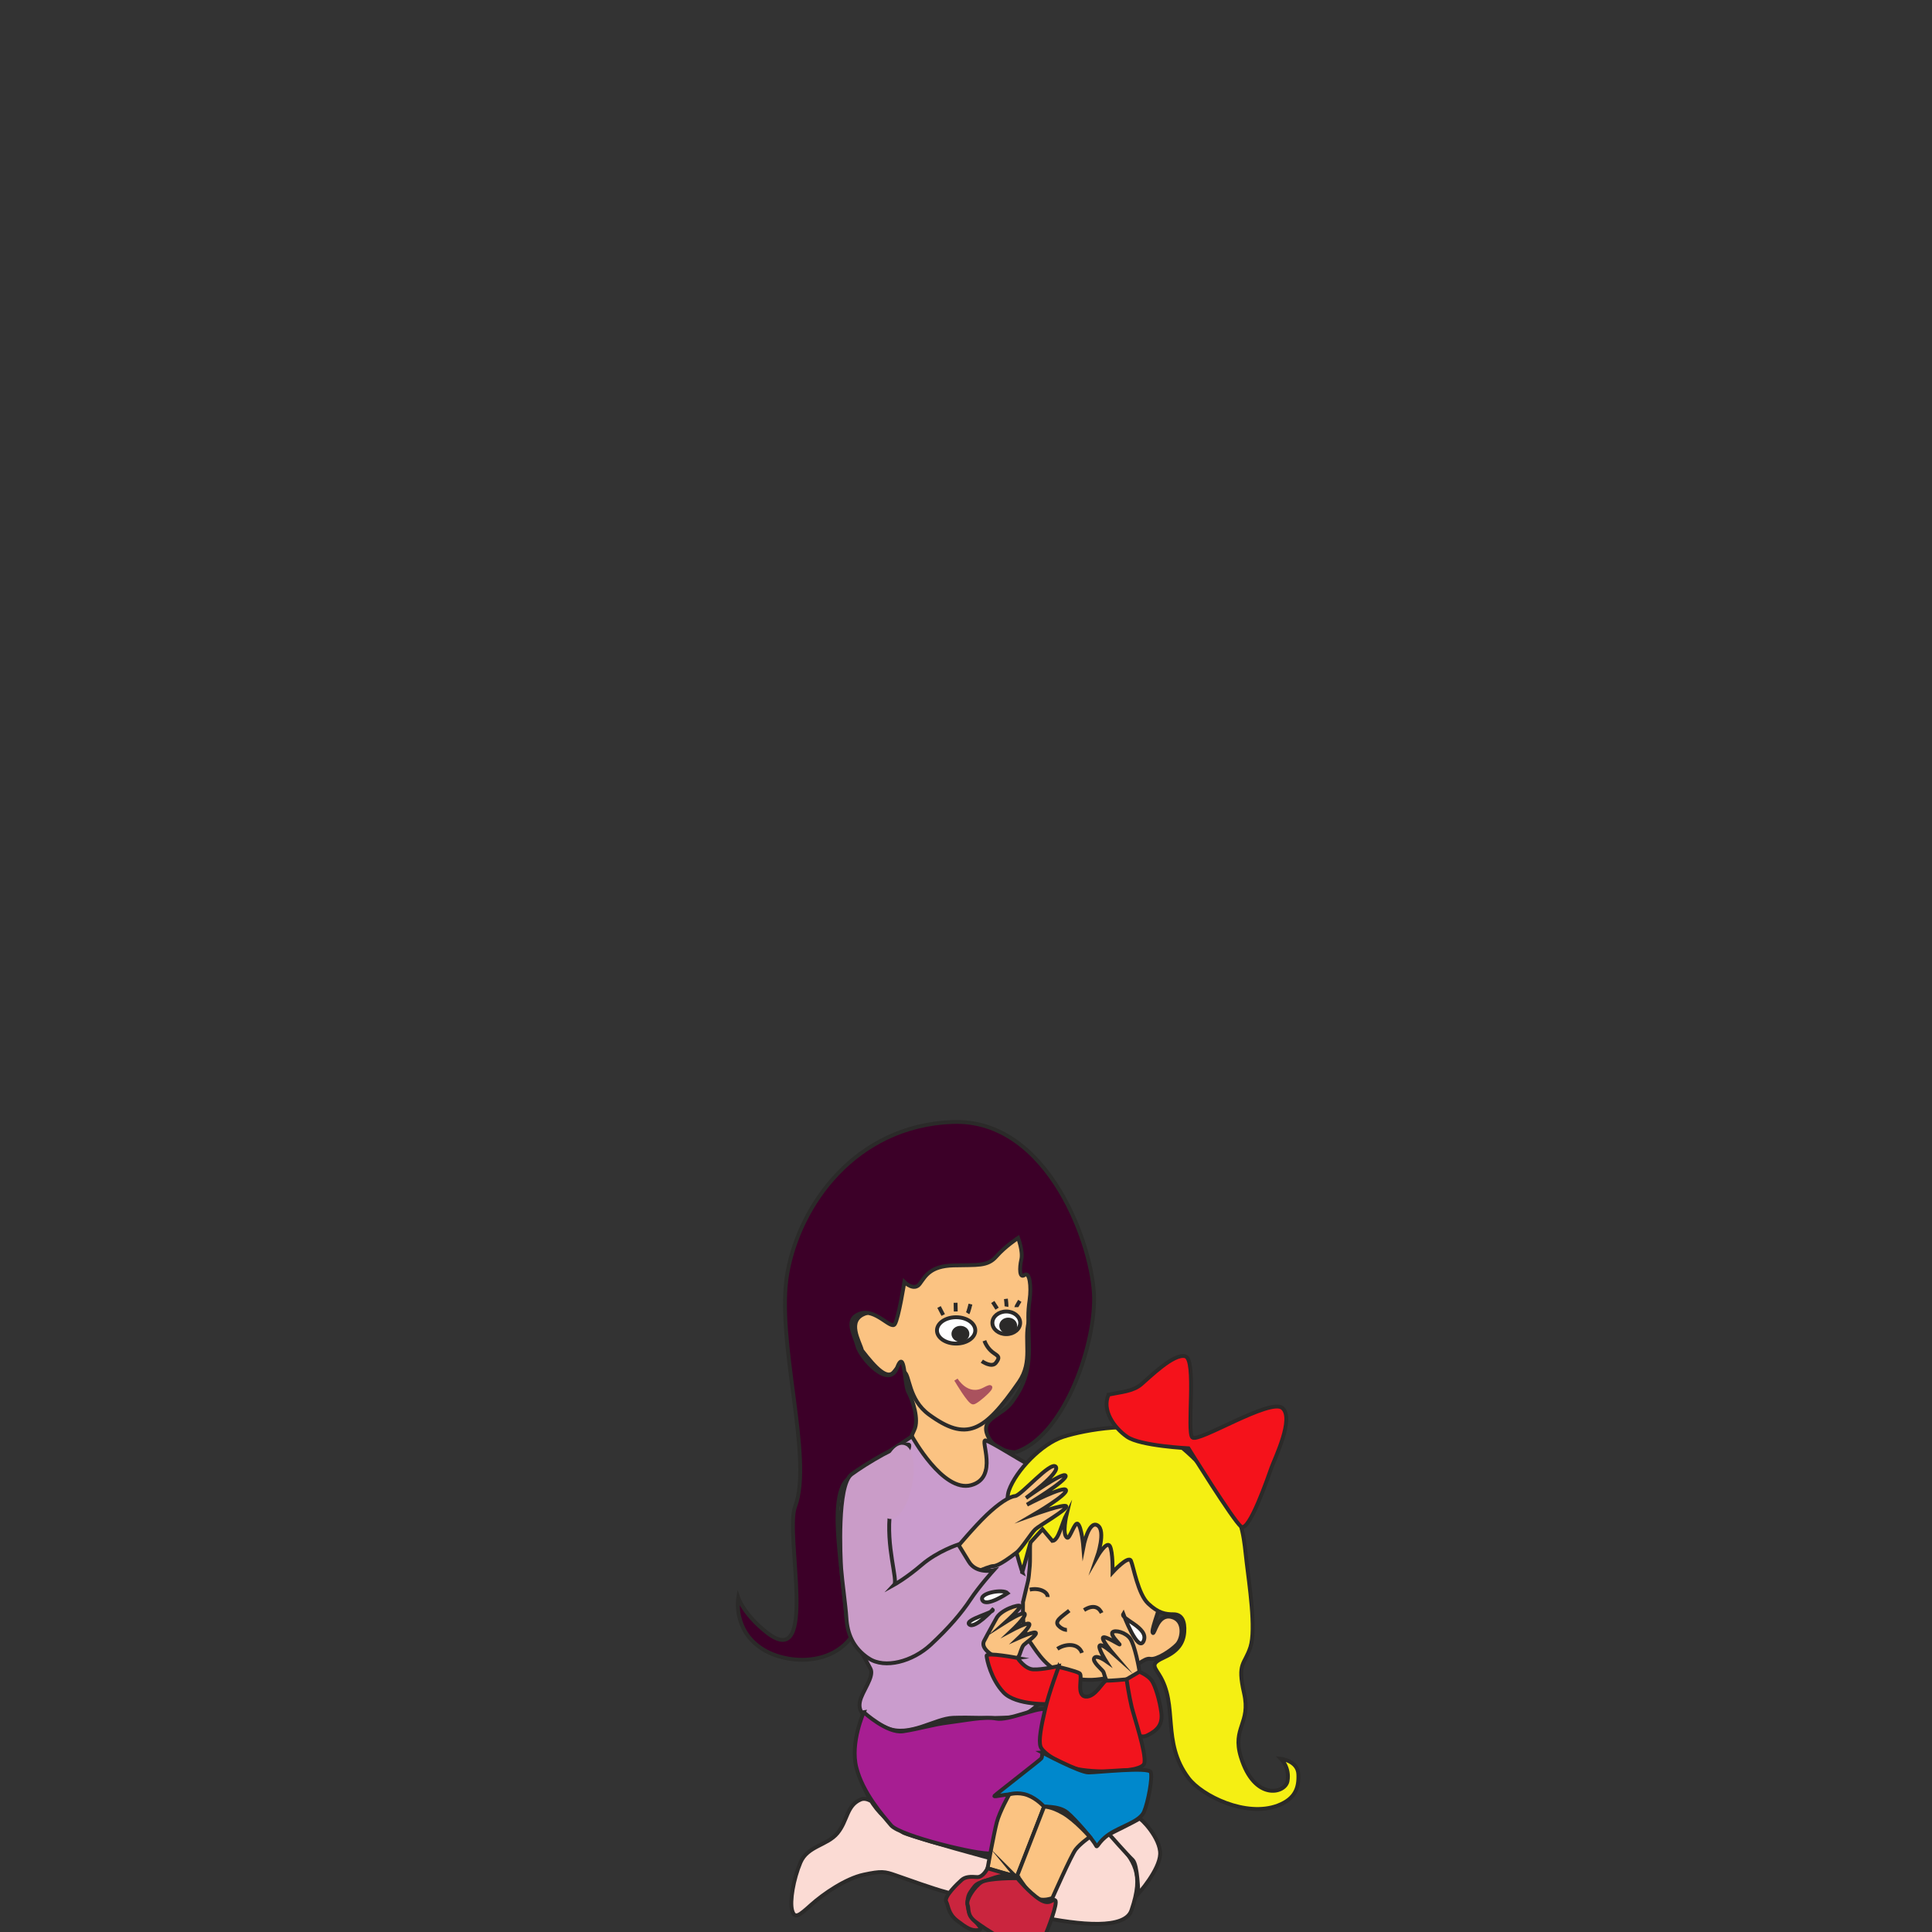 <?xml version="1.0" encoding="UTF-8"?>
<!DOCTYPE svg PUBLIC "-//W3C//DTD SVG 1.1//EN" "http://www.w3.org/Graphics/SVG/1.1/DTD/svg11.dtd">
<!-- Creator: CorelDRAW 2019 (64-Bit) -->
<svg xmlns="http://www.w3.org/2000/svg" xml:space="preserve" width="100mm" height="100mm" version="1.1" style="shape-rendering:geometricPrecision; text-rendering:geometricPrecision; image-rendering:optimizeQuality; fill-rule:evenodd; clip-rule:evenodd"
viewBox="0 0 100 100"
 xmlns:xlink="http://www.w3.org/1999/xlink"
 xmlns:xodm="http://www.corel.com/coreldraw/odm/2003">
 <rect x="0" y="0" width="100" height="100" fill="#333333" stroke="none"/>
 <defs>
  <style type="text/css">
   <![CDATA[
    .str0 {stroke:#2B2A29;stroke-width:0.2;stroke-miterlimit:22.926}
    .str1 {stroke:#AA525E;stroke-width:0.2;stroke-miterlimit:22.926}
    .str2 {stroke:#CA9CC8;stroke-width:0.2;stroke-miterlimit:22.926}
    .fil6 {fill:none}
    .fil13 {fill:#FEFEFE}
    .fil12 {fill:#FEFEFE}
    .fil14 {fill:#2B2A29}
    .fil8 {fill:#0088CC}
    .fil1 {fill:#3C0028}
    .fil4 {fill:#A71E92}
    .fil15 {fill:#AA525E}
    .fil9 {fill:#CA253E}
    .fil16 {fill:#CA9CC8}
    .fil2 {fill:#CA9CCD}
    .fil7 {fill:#F2141D}
    .fil11 {fill:#F5121B}
    .fil10 {fill:#F5EF13}
    .fil5 {fill:#FBC382}
    .fil0 {fill:#FBC382}
    .fil3 {fill:#FBDBD4}
   ]]>
  </style>
 </defs>
 <g id="Layer_x0020_1">
  <path class="fil0 str0" d="M46.703 72.214c0,0 0.741,7.131 3.091,5.643 2.35,-1.488 1.16,-5.712 1.16,-5.712l-4.251 0.069z"/>
  <path class="fil0 str0" d="M44.617 69.897c0.719,0.934 1.323,1.546 1.662,1.1 0.339,-0.447 0.225,-0.111 0.523,0.022 0.298,0.132 0.196,1.409 1.288,2.202 1.928,1.402 2.835,0.931 4.647,-1.687 0.742,-1.071 0.248,-2.117 0.513,-3.142 0.265,-1.025 0.959,-2.414 0.695,-3.969 -0.265,-1.554 -2.381,-2.117 -3.572,-2.017 -1.191,0.099 -3.44,-0.232 -4.035,1.257 -0.595,1.488 -2.083,1.819 -1.356,3.175 0.728,1.356 0.975,1.099 0.851,1.215 -0.124,0.116 -0.092,-0.42 -1.061,-0.059 -0.969,0.361 -0.278,1.432 -0.154,1.903z"/>
  <path class="fil1 str0" d="M52.563 75.172c2.481,-0.827 4.068,-5.358 4.068,-7.938 0,-2.58 -2.315,-9.36 -7.342,-9.161 -5.027,0.198 -7.905,4.299 -8.533,7.805 -0.628,3.506 1.355,9.591 0.397,12.105 -0.545,1.429 1.228,8.62 -1.462,6.515 -1.183,-0.926 -1.481,-1.802 -1.481,-1.802 0,0 -0.298,1.703 1.29,2.679 1.587,0.976 4.928,0.876 5.192,-2.497 0.265,-3.373 2.365,-8.334 2.629,-8.864 0.265,-0.529 -0.088,-1.571 -0.306,-1.96 -0.218,-0.388 -0.17,-2.344 -0.591,-1.244 -0.421,1.1 -1.881,-0.512 -2.046,-1.141 -0.165,-0.628 -0.672,-1.386 0.13,-1.675 0.802,-0.289 1.607,0.844 1.805,0.546 0.198,-0.298 0.496,-2.183 0.496,-2.183 0,0 0.496,0.496 0.794,0.099 0.298,-0.397 0.529,-0.926 1.753,-0.959 1.224,-0.033 1.753,0.066 2.216,-0.463 0.463,-0.529 1.125,-0.959 1.125,-0.959 0,0 0.265,0.695 0.165,1.125 -0.099,0.43 -0.099,0.992 0.165,0.794 0.265,-0.198 0.364,0.595 0.265,1.29 -0.099,0.695 -0.072,0.903 -0.032,2.338 0.04,1.434 -0.335,2.193 -0.874,2.942 -0.539,0.749 -1.64,0.823 -1.277,1.715 0.364,0.893 1.456,0.893 1.456,0.893z"/>
  <path class="fil2 str0" d="M45.219 75.662c-0.016,0.128 -1.174,0.789 -1.283,0.86 -0.705,0.458 -0.608,2.303 -0.531,3.281 0.099,1.27 0.269,2.468 0.407,3.935 0.05,0.529 0.895,1.978 1.241,2.628 0.223,0.418 -0.446,1.191 -0.546,1.72 -0.099,0.529 0.198,0.86 1.389,1.356 1.191,0.496 2.48,-0.496 3.44,-0.529 0.959,-0.033 1.687,0.033 2.481,0 0.794,-0.033 1.224,0 1.984,-0.761 0.761,-0.761 1.819,-2.944 1.29,-4.366 -0.529,-1.422 -0.926,-3.142 -0.959,-4.829 -0.033,-1.687 -0.463,-2.943 -0.926,-3.175 -0.463,-0.232 -1.852,-1.125 -2.183,-1.224 -0.331,-0.099 0.695,1.918 -0.761,2.315 -1.455,0.397 -3.058,-2.529 -3.058,-2.529l-1.985 1.317z"/>
  <path class="fil3 str0" d="M44.531 89.391c0,0 -0.603,0.844 0.058,2.762 0.661,1.918 1.918,2.58 3.307,3.01 1.389,0.43 6.714,1.323 6.714,1.687 0,0.364 -7.392,-1.77 -7.838,-1.984 -0.446,-0.215 -1.505,-2.034 -2.232,-1.72 -0.728,0.314 -0.661,1.091 -1.191,1.736 -0.529,0.645 -1.554,0.661 -1.918,1.521 -0.364,0.86 -0.562,2.017 -0.43,2.481 0.132,0.463 0.364,0.265 0.992,-0.298 0.628,-0.562 1.786,-1.356 2.712,-1.554 0.926,-0.198 1.091,-0.165 1.654,0.033 0.562,0.199 2.051,0.728 2.58,0.86 0.529,0.132 8.953,2.919 9.623,0.956 0.67,-1.962 0.138,-2.504 -0.792,-3.668 -0.93,-1.164 -3.506,-3.473 -4.366,-4.101 -0.86,-0.628 -1.687,-1.323 -1.902,-1.405 -0.215,-0.083 -1.323,0.694 -1.323,0.694l-5.647 -1.009z"/>
  <path class="fil4 str0" d="M44.708 88.625c0,0 1.215,1.109 2.03,0.988 0.816,-0.121 1.538,-0.355 2.348,-0.454 0.81,-0.099 1.869,-0.327 2.481,-0.205 0.612,0.122 2.067,-0.573 2.53,-0.49 0.463,0.083 0.893,3.671 0.546,4.167 -0.347,0.496 -2.734,3.201 -3.355,3.296 -0.622,0.095 -4.696,-0.9 -5.161,-1.444 -0.465,-0.544 -1.476,-1.703 -1.802,-2.993 -0.327,-1.29 0.384,-2.865 0.384,-2.865z"/>
  <path class="fil3 str0" d="M57.41 94.94c0,0 1.49,-0.738 1.556,-0.804 0.066,-0.066 1.116,1.009 1.083,1.835 -0.033,0.827 -1.129,2.05 -1.129,2.05 0,0 -0.029,-1.504 -0.293,-1.752 -0.265,-0.248 -1.217,-1.329 -1.217,-1.329z"/>
  <path class="fil5 str0" d="M52.951 82.923c0.303,-1.323 0.27,-0.935 0.352,-1.892 0.083,-0.957 -0.43,-5.226 2.712,-5.126 3.142,0.099 6.052,1.72 6.582,3.935 0.529,2.216 -2.282,2.315 -2.48,3.01 -0.199,0.695 -0.546,1.571 -0.447,1.67 0.099,0.099 0.233,-0.99 0.952,-0.83 0.719,0.16 0.594,1.111 0.296,1.425 -0.298,0.314 -1.05,0.81 -1.381,0.744 -0.331,-0.066 -0.81,0.496 -1.389,0.728 -0.579,0.232 -1.736,0.579 -2.844,0.182 -1.108,-0.397 -1.538,-1.125 -1.984,-1.77 -0.447,-0.645 -0.364,-1.489 -0.369,-2.076z"/>
  <path class="fil6 str0" d="M55.345 83.364c-0.413,0.331 -0.777,0.546 -0.562,0.777 0.215,0.232 0.442,0.223 0.442,0.223"/>
  <path class="fil6 str0" d="M53.299 82.279c0.513,-0.116 0.943,0.132 0.926,0.38"/>
  <path class="fil6 str0" d="M56.11 83.337c0.529,-0.331 0.794,-0.099 0.909,0.149"/>
  <path class="fil6 str0" d="M54.73 85.346c0.385,-0.262 1.072,-0.335 1.273,0.207"/>
  <path class="fil0 str0" d="M51.554 83.799c0.215,-0.48 1.199,-0.777 1.248,-0.67 0.05,0.107 -0.744,0.827 -0.744,0.827 0,0 0.909,-0.579 0.984,-0.422 0.074,0.157 -0.645,0.835 -0.645,0.835 0,0 0.835,-0.446 0.885,-0.306 0.05,0.141 -0.562,0.719 -0.562,0.719 0,0 0.885,-0.397 0.901,-0.256 0.017,0.141 -0.513,0.496 -0.628,0.612 -0.116,0.116 -0.19,0.471 -0.257,0.579 -0.066,0.107 -0.273,0.463 -0.868,0.215 -0.595,-0.248 -1.116,-0.637 -0.934,-0.992 0.182,-0.356 0.62,-1.141 0.62,-1.141z"/>
  <path class="fil0 str0" d="M57.639 87.314c-0.43,-0.157 -0.463,-0.678 -0.537,-0.794 -0.074,-0.116 -0.587,-0.521 -0.463,-0.703 0.124,-0.182 0.604,0.157 0.604,0.157 0,0 -0.43,-0.686 -0.323,-0.802 0.107,-0.116 0.67,0.389 0.67,0.389 0,0 -0.628,-0.736 -0.488,-0.81 0.141,-0.074 0.876,0.413 0.852,0.364 -0.025,-0.05 -0.496,-0.488 -0.372,-0.628 0.124,-0.141 0.703,0.008 0.926,0.339 0.223,0.331 0.463,1.538 0.471,1.703 0.008,0.165 -1.339,0.785 -1.339,0.785z"/>
  <path class="fil7 str0" d="M52.669 85.816c0,0 0.364,0.567 0.811,0.592 0.447,0.025 1.323,-0.174 1.323,-0.174l-0.405 1.968c0,0 -1.802,0.091 -2.456,-0.604 -0.653,-0.695 -0.86,-1.695 -0.876,-1.893 -0.017,-0.198 1.604,0.111 1.604,0.111z"/>
  <path class="fil7 str0" d="M57.639 87.314c0,0 -0.207,1.046 0.206,1.509 0.413,0.463 1.009,1.257 1.521,1.009 0.513,-0.248 0.827,-0.546 0.744,-1.191 -0.083,-0.645 -0.314,-1.389 -0.496,-1.654 -0.182,-0.265 -0.636,-0.459 -0.636,-0.459l-1.339 0.785z"/>
  <path class="fil7 str0" d="M54.794 86.279c0,0 -0.494,1.315 -0.697,2.186 -0.203,0.871 -0.352,1.631 -0.236,1.946 0.116,0.314 0.992,0.893 1.786,1.125 0.794,0.232 3.489,0.248 3.588,-0.281 0.099,-0.529 -0.529,-2.365 -0.661,-2.91 -0.132,-0.546 -0.264,-1.422 -0.264,-1.422 0,0 -0.854,0.08 -1.031,0.065 -0.177,-0.015 -0.574,0.877 -1.086,0.828 -0.513,-0.05 -0.132,-1.091 -0.314,-1.207 -0.182,-0.116 -1.084,-0.328 -1.084,-0.328z"/>
  <path class="fil8 str0" d="M53.943 90.707c0,0 0.017,0.232 -0.05,0.314 -0.066,0.083 -2.299,1.811 -2.415,1.927 -0.116,0.116 0.761,-0.165 1.191,-0.05 0.43,0.116 1.233,0.622 1.233,0.622 0,0 0.883,-0.077 1.33,0.287 0.447,0.364 1.406,1.505 1.488,1.703 0.083,0.199 0.089,-0.166 0.689,-0.571 0.601,-0.405 1.593,-0.653 1.808,-1.165 0.215,-0.513 0.447,-1.769 0.347,-2.05 -0.099,-0.281 -2.761,0.017 -3.225,0.017 -0.463,0 -2.398,-1.034 -2.398,-1.034z"/>
  <path class="fil0 str0" d="M52.24 92.877c0,0 -0.497,0.881 -0.646,1.444 -0.149,0.562 -0.479,2.381 -0.479,2.381 0,0 1.488,0.48 1.538,0.38 0.05,-0.099 1.388,-3.567 1.388,-3.567 0,0 -0.363,-0.418 -0.859,-0.6 -0.496,-0.182 -0.942,-0.038 -0.942,-0.038z"/>
  <path class="fil0 str0" d="M54.041 93.514c0,0 0.356,-0.03 0.993,0.343 0.636,0.373 1.376,1.221 1.376,1.221 0,0 -0.5,0.35 -0.731,0.648 -0.232,0.298 -1.207,2.514 -1.207,2.514 0,0 -0.777,0.331 -1.207,-0.281 -0.43,-0.612 -0.612,-0.876 -0.612,-0.876l1.388 -3.567z"/>
  <path class="fil9 str0" d="M51.115 96.701c0,0 -0.223,0.479 -0.546,0.455 -0.323,-0.025 -0.595,-0.025 -0.794,0.149 -0.198,0.174 -0.934,0.876 -0.802,1.125 0.132,0.248 0.099,0.628 0.579,0.992 0.48,0.364 0.728,0.529 1.091,0.48 0.364,-0.05 -0.298,-0.463 -0.463,-0.893 -0.165,-0.43 -0.124,-0.843 0.05,-1.083 0.174,-0.24 0.248,-0.397 0.496,-0.48 0.248,-0.083 0.802,-0.289 0.967,-0.322 0.165,-0.033 0.621,-0.076 0.621,-0.076l-1.199 -0.346z"/>
  <path class="fil9 str0" d="M52.653 97.214c0,0 -1.485,-0.015 -1.85,0.205 -0.365,0.221 -0.814,0.923 -0.723,1.161 0.092,0.238 -0.051,0.542 0.426,0.898 0.476,0.356 1.948,1.349 2.576,1.216 0.628,-0.132 0.794,-0.033 0.976,-0.43 0.182,-0.397 0.711,-1.778 0.562,-1.902 -0.148,-0.124 -0.258,0.303 -0.807,-0.051 -0.549,-0.354 -1.161,-1.098 -1.161,-1.098z"/>
  <path class="fil10 str0" d="M52.916 81.38c0,0 -1.058,-3.208 -0.695,-4.233 0.364,-1.025 1.687,-2.414 2.811,-2.778 1.125,-0.364 3.936,-0.86 5.226,-0.099 1.29,0.761 2.58,2.249 3.34,3.373 0.761,1.125 0.794,2.084 0.926,3.208 0.132,1.125 0.496,3.473 0.198,4.399 -0.298,0.926 -0.695,0.794 -0.331,2.381 0.364,1.587 -0.628,1.786 -0.165,3.307 0.699,2.295 2.292,1.897 2.414,1.257 0.132,-0.695 -0.331,-1.158 -0.331,-1.158 0,0 0.86,0.099 0.893,0.794 0.033,0.695 -0.149,1.274 -1.058,1.621 -1.649,0.627 -3.936,-0.497 -4.63,-1.422 -1.412,-1.883 -0.507,-3.756 -1.521,-5.358 -0.289,-0.457 -0.421,-0.571 0.281,-0.893 0.703,-0.322 0.984,-0.749 1.025,-1.306 0.041,-0.557 -0.124,-0.918 -0.554,-0.918 -0.43,0 -0.785,-0.058 -1.315,-0.554 -0.529,-0.496 -0.761,-1.918 -0.893,-2.216 -0.132,-0.298 -0.949,0.595 -0.949,0.595 0,0 0.023,-1.058 -0.142,-1.356 -0.165,-0.298 -0.661,0.562 -0.661,0.562 0,0 0.479,-1.373 0.017,-1.637 -0.463,-0.265 -0.728,1.124 -0.728,1.124 0,0 -0.087,-1.081 -0.3,-1.208 -0.146,-0.087 -0.406,0.782 -0.527,0.729 -0.298,-0.132 -0.035,-1.232 -0.035,-1.232 -0.247,0.466 -0.412,1.378 -0.741,1.397l-0.509 -0.605 -0.623 0.681 -0.424 1.544z"/>
  <path class="fil0 str0" d="M49.502 80.132c0,0 0.941,-1.125 1.57,-1.721 0.628,-0.595 1.158,-0.943 1.472,-0.976 0.314,-0.033 1.835,-1.819 2.1,-1.521 0.265,0.298 -1.538,1.621 -1.538,1.621 0,0 1.935,-1.389 2.051,-1.157 0.116,0.232 -2.001,1.505 -2.001,1.505 0,0 1.902,-0.992 2.018,-0.761 0.116,0.232 -1.67,1.273 -1.67,1.273 0,0 1.604,-0.579 1.687,-0.43 0.083,0.149 -1.389,0.992 -1.604,1.191 -0.215,0.198 -0.711,1.009 -0.976,1.207 -0.265,0.198 -0.909,0.695 -1.191,0.695 -0.281,0 -1.571,0.628 -1.571,0.628l-0.346 -1.554z"/>
  <path class="fil11 str0" d="M57.381 72.185c0.628,-0.132 1.257,-0.165 1.687,-0.529 0.43,-0.364 1.687,-1.621 2.282,-1.455 0.595,0.165 0.066,3.903 0.364,4.2 0.298,0.298 4.035,-2.051 4.663,-1.521 0.628,0.529 -0.397,2.613 -0.562,3.076 -0.165,0.463 -1.165,3.381 -1.575,3.063 -0.409,-0.318 -2.725,-4.055 -2.725,-4.055 0,0 -2.487,-0.119 -3.175,-0.595 -0.688,-0.476 -1.323,-1.389 -0.959,-2.183z"/>
  <path class="fil12 str0" d="M52.155 82.462c-0.215,-0.232 -1.505,-0.016 -1.306,0.364 0.199,0.38 1.306,-0.364 1.306,-0.364z"/>
  <path class="fil12 str0" d="M51.378 83.322c0.165,0.116 -1.488,0.513 -1.207,0.761 0.281,0.248 1.207,-0.761 1.207,-0.761z"/>
  <path class="fil12 str0" d="M58.141 83.537c-0.165,0.265 1.341,0.707 1.058,1.389 -0.282,0.682 -1.058,-1.389 -1.058,-1.389z"/>
  <ellipse class="fil13 str0" cx="49.489" cy="68.862" rx="0.992" ry="0.682"/>
  <ellipse class="fil13 str0" cx="52.085" cy="68.469" rx="0.719" ry="0.587"/>
  <ellipse class="fil14 str0" cx="49.711" cy="69.042" rx="0.363" ry="0.317"/>
  <ellipse class="fil14 str0" cx="52.185" cy="68.618" rx="0.363" ry="0.317"/>
  <line class="fil6 str0" x1="48.82" y1="68.064" x2="48.605" y2= "67.65" />
  <line class="fil6 str0" x1="49.469" y1="67.882" x2="49.46" y2= "67.431" />
  <path class="fil6 str0" d="M50.085 67.973c0.05,-0.079 0.145,-0.471 0.145,-0.471"/>
  <line class="fil6 str0" x1="51.61" y1="67.737" x2="51.387" y2= "67.39" />
  <path class="fil6 str0" d="M52.094 67.63c0.012,-0.07 -0.029,-0.401 -0.029,-0.401"/>
  <path class="fil6 str0" d="M52.602 67.659c0,-0.029 0.182,-0.327 0.182,-0.327"/>
  <path class="fil15 str1" d="M49.481 71.412c0,0 0.579,0.976 1.472,0.496 0.893,-0.48 -0.397,0.695 -0.587,0.686 -0.19,-0.008 -0.844,-1.121 -0.844,-1.121l-0.041 -0.061z"/>
  <path class="fil6 str0" d="M50.953 69.397c0.083,0.232 0.248,0.479 0.496,0.645 0.248,0.165 0.314,0.215 0.099,0.496 -0.215,0.281 -0.728,-0.083 -0.728,-0.083"/>
 </g>
 <g id="Layer_x0020_1_0">
  <path class="fil16 str0" d="M44.969 85.839c0.828,0.55 2.265,0.165 3.208,-0.711 0.943,-0.876 1.604,-1.654 2.05,-2.332 0.447,-0.678 1.207,-1.521 1.207,-1.521 0,0 -0.893,0.215 -1.29,-0.447 -0.397,-0.661 -0.546,-0.885 -0.546,-0.885 0,0 -1.066,0.347 -1.877,1.042 -0.81,0.695 -1.439,1.042 -1.439,1.042 0.209,-0.224 -0.445,-1.994 -0.206,-3.806 0.236,-1.786 1.157,-3.39 0.966,-3.445 -0.385,-0.111 -2.213,0.976 -2.968,1.535 -0.755,0.559 -0.574,4.322 -0.534,4.89 0.04,0.568 0.233,1.934 0.269,2.537 0.048,0.797 0.329,1.551 1.157,2.102z"/>
  <ellipse class="fil16 str2" transform="matrix(1.302 0.257 -0.246 1.249 46.396 76.701)" rx="0.525" ry="1.433"/>
 </g>
</svg>
